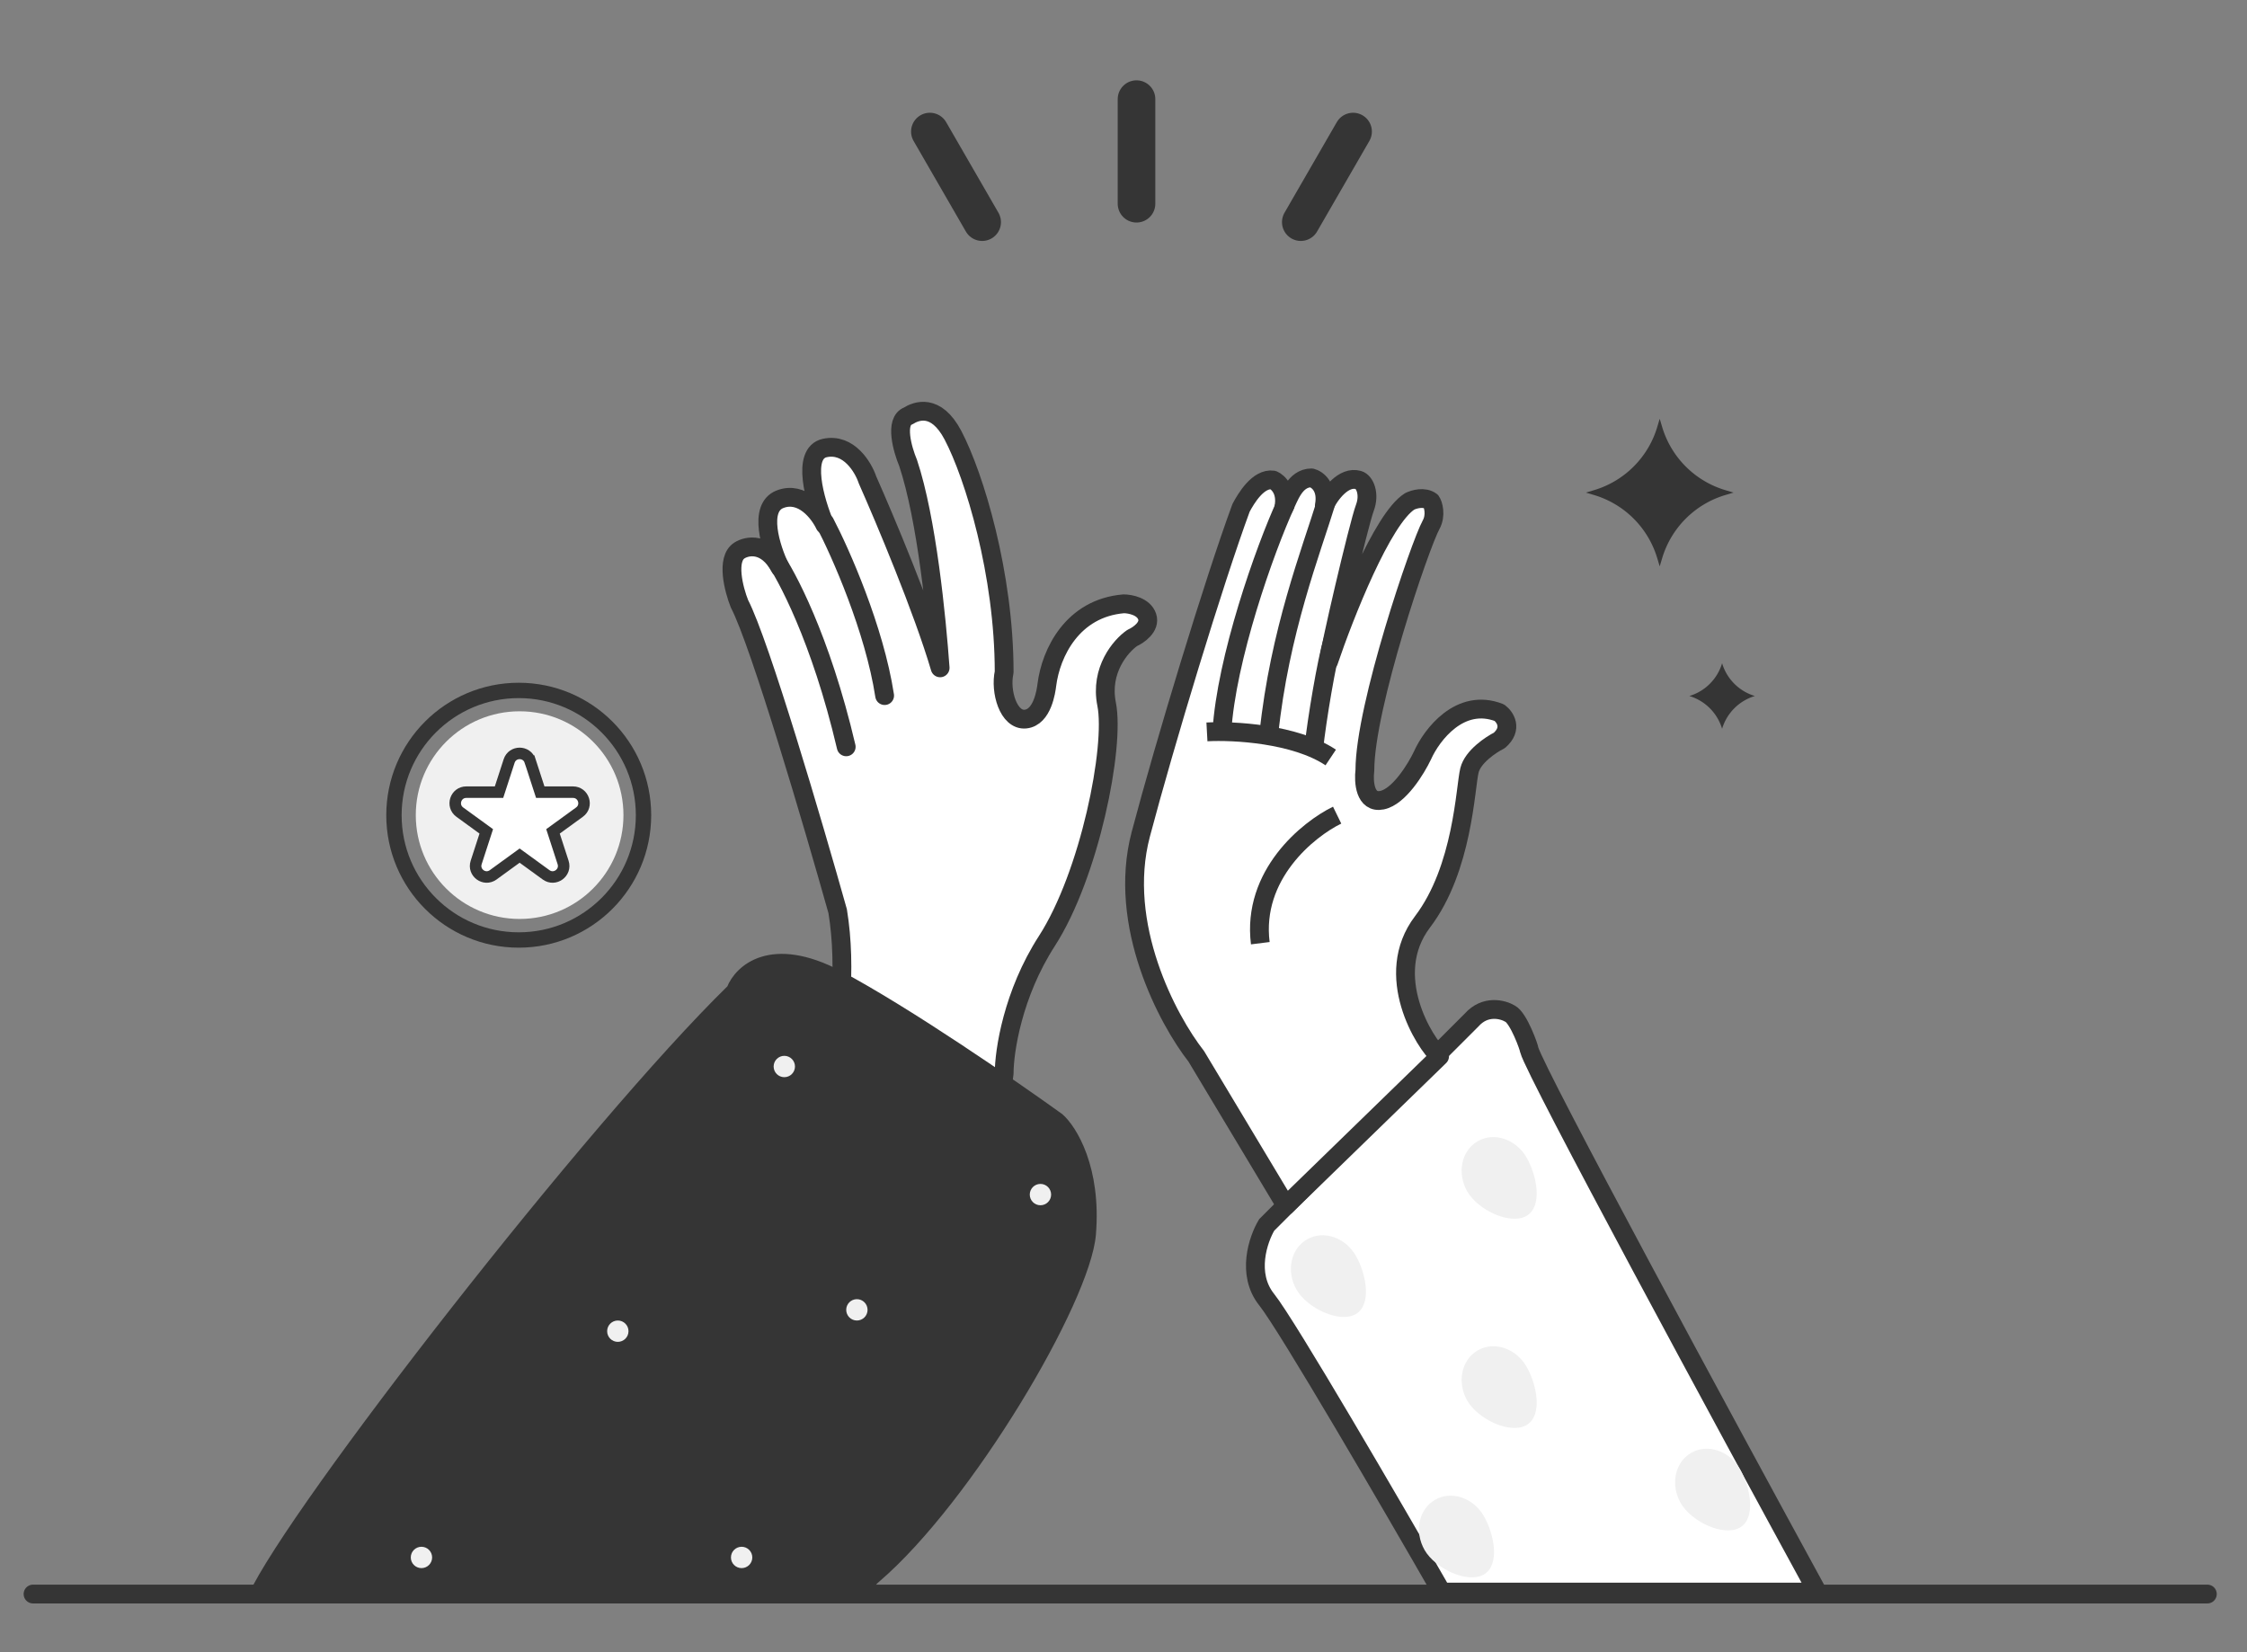 <svg xmlns:xlink="http://www.w3.org/1999/xlink" role="img" xmlns="http://www.w3.org/2000/svg" viewBox="0 0 340 250" fill="none" width="340"  height="250" ><rect x="0" y="0" width="340" height="250" fill="#808080" stroke="none"/> <title>Celebrating with a high five</title> <g clip-path="url(#a)" fill="none"> <path fill="#FFFFFF" stroke="#353535" stroke-width="2.845px" d="m191.667 185.349 31.005-31.005c2.067-2.325 4.737-1.615 5.814-.969 1.292.646 2.907 5.168 2.907 5.491 1.033 3.617 29.498 56.197 43.601 82.035h-56.843c-7.536-13.135-23.383-40.372-26.484-44.248-3.1-3.875-1.292-9.151 0-11.304Z"></path> <path fill="#FFFFFF" stroke="#353535" stroke-linejoin="round" stroke-width="2.845px" d="m194.574 182.442 23.254-22.608c-2.26-1.937-8.72-12.272-2.583-20.347 6.136-8.074 6.459-20.347 7.105-22.931.517-2.067 3.23-3.875 4.522-4.521 2.067-1.809.861-3.553 0-4.199-5.943-2.325-10.228 3.337-11.627 6.459-.969 2.046-3.553 6.266-6.137 6.783-2.584.517-2.799-2.799-2.584-4.522 0-9.689 8.398-34.235 10.013-37.142.803-1.446.323-3.122 0-3.552-1.034-.775-2.584-.323-3.23 0-4.134 2.584-9.905 17.225-12.273 24.223 0-1.292 4.522-20.67 5.49-23.254.776-2.067 0-3.922-.968-4.199-2.261-.646-4.307 2.153-5.168 3.876.517-2.842-1.077-3.984-1.938-4.199-2.584 0-3.445 3.122-4.198 4.522.516-2.584-.862-3.876-1.615-4.199-2.261-.323-4.091 2.8-4.845 4.199-4.091 11.088-11.562 35.72-15.18 49.414-3.617 13.694 4.091 28.099 8.398 33.589l13.564 22.608Z"></path> <path stroke="#353535" stroke-linejoin="round" stroke-width="2.845px" d="M194.575 76.185c-3.23 7.02-9.043 23.576-9.689 34.558m-2.261 0c3.983-.216 13.307.258 18.732 3.875" fill="none"></path> <path stroke="#353535" stroke-linejoin="round" stroke-width="2.845px" d="M200.711 75.862c-2.307 7.517-7.106 19.701-8.72 35.204M201.68 96.855c-.969 3.337-2.39 11.82-2.906 16.471M202.326 123.339c-4.414 2.153-12.919 9.043-11.627 19.378" fill="none"></path> <path fill="#F0F0F0" d="M230.976 175.131c1.606 2.781 2.472 7.426 0 8.853-2.471 1.427-7.345-.905-8.95-3.685-1.605-2.781-.903-6.192 1.568-7.619 2.472-1.427 5.777-.329 7.382 2.451ZM230.976 206.783c1.606 2.78 2.472 7.426 0 8.853-2.471 1.427-7.345-.905-8.95-3.686-1.605-2.78-.903-6.191 1.568-7.618 2.472-1.427 5.777-.33 7.382 2.451ZM224.519 229.391c1.606 2.78 2.472 7.426 0 8.853-2.471 1.427-7.345-.905-8.95-3.686-1.605-2.78-.903-6.191 1.568-7.618 2.472-1.427 5.777-.33 7.382 2.451ZM263.275 222.285c1.606 2.781 2.472 7.426 0 8.853-2.471 1.427-7.345-.905-8.95-3.685-1.605-2.781-.903-6.192 1.568-7.619 2.472-1.427 5.777-.329 7.382 2.451ZM205.141 189.988c1.605 2.781 2.471 7.426 0 8.853-2.472 1.427-7.346-.905-8.951-3.685-1.605-2.781-.903-6.192 1.569-7.619 2.471-1.427 5.776-.329 7.382 2.451Z"></path> <path fill="#FFFFFF" stroke="#353535" stroke-linejoin="round" stroke-width="2.845px" d="M126.75 137.872c2.842 17.311-4.414 39.726-8.397 48.769 10.227 3.014 30.618 8.333 30.359 5.49-.258-2.842 2.046-20.993 3.23-29.713 0-3.337 1.292-12.015 6.459-20.024 6.46-10.012 10.335-29.391 9.044-35.85-1.034-5.168 2.153-8.828 3.875-10.012.969-.431 2.778-1.68 2.261-3.23-.517-1.55-2.584-1.938-3.553-1.938-7.751.646-11.021 7.428-11.627 12.273-.107.861-.646 4.909-3.229 5.168-2.584.258-3.876-4.199-3.23-7.106 0-14.856-4.522-29.713-7.751-35.85-2.584-4.909-5.599-3.66-6.783-2.906-2.067.775-.861 5.06 0 7.105 2.842 8.526 4.306 23.47 4.845 31.005-2.584-8.785-8.398-22.608-10.981-28.421-.646-1.938-2.842-5.62-6.46-4.845-3.617.775-1.507 8.075 0 11.627-.861-1.83-3.423-5.167-6.782-3.876-3.359 1.292-1.4 7.429 0 10.336-2.067-3.876-4.952-3.338-6.137-2.584-2.067 1.292-.861 5.921 0 8.074 3.101 5.943 11.197 33.482 14.857 46.508Z"></path> <path fill="#353535" stroke="#353535" stroke-width="1.423px" d="M110.657 149.657c-21.11 20.616-66.35 78.769-72.406 91.898 29.67 0 87.138.674 90.439 0 3.3-.675 1.795-.988 3.886-2.779 13.922-11.928 31.71-42.009 32.539-52.008.829-9.999-2.865-15.916-4.815-17.624-6.799-4.898-22.978-16.062-33.299-21.537-10.322-5.476-15.197-.915-16.344 2.05Z"></path> <path stroke="#353535" stroke-linecap="round" stroke-linejoin="round" stroke-width="2.845px" d="M124.813 79.091c2.368 4.522 7.493 16.084 9.043 26.161M117.061 84.258c1.83 2.584 7.105 12.209 10.981 28.745" fill="none"></path> <circle cx="118.676" cy="161.376" r="1.615" fill="#F0F0F0"></circle> <circle cx="129.658" cy="198.195" r="1.615" fill="#F0F0F0"></circle> <circle cx="157.433" cy="180.755" r="1.615" fill="#F0F0F0"></circle> <circle cx="93.484" cy="201.425" r="1.615" fill="#F0F0F0"></circle> <circle cx="112.218" cy="235.66" r="1.615" fill="#F0F0F0"></circle> <circle cx="63.771" cy="235.66" r="1.615" fill="#F0F0F0"></circle> <path stroke="#353535" stroke-linecap="round" stroke-linejoin="round" stroke-width="5.69px" d="M171.969 15v15.826M204.738 19.906l-7.912 13.706M140.701 19.906l7.913 13.706" fill="none"></path> <circle cx="78.625" cy="123.338" r="15.711" fill="#F0F0F0"></circle> <circle cx="78.491" cy="123.351" r="18.881" stroke="#353535" stroke-width="2.324px" fill="none"></circle> <path fill="#FFFFFF" stroke="#353535" stroke-width="1.743px" d="M80.216 115.153c-.5-1.539-2.678-1.539-3.178 0l-1.53 4.71h-4.952c-1.619 0-2.292 2.071-.982 3.023l4.005 2.91-1.53 4.709c-.5 1.54 1.262 2.82 2.572 1.869l4.006-2.911 4.006 2.911c1.31.951 3.072-.329 2.571-1.869l-1.53-4.709 4.006-2.91c1.31-.952.637-3.023-.982-3.023h-4.952l-1.53-4.71Zm1.546 4.759Z"></path> <path fill="#353535" d="m251.135 63.368.372 1.242a14.225 14.225 0 0 0 9.552 9.553l1.242.372-1.242.371a14.224 14.224 0 0 0-9.552 9.553l-.372 1.242-.372-1.242a14.224 14.224 0 0 0-9.552-9.553l-1.242-.371 1.242-.372a14.225 14.225 0 0 0 9.552-9.552l.372-1.243ZM260.576 100.356a7.384 7.384 0 0 0 4.96 4.959 7.387 7.387 0 0 0-4.96 4.96 7.384 7.384 0 0 0-4.959-4.96 7.38 7.38 0 0 0 4.959-4.959Z"></path> <path stroke="#353535" stroke-linecap="round" stroke-width="2.847px" d="M334 241.198H5" fill="none"></path> </g> <defs> <clipPath id="a"> <path fill="#fff" d="M0 0h340v250H0z"></path> </clipPath> </defs> </svg>